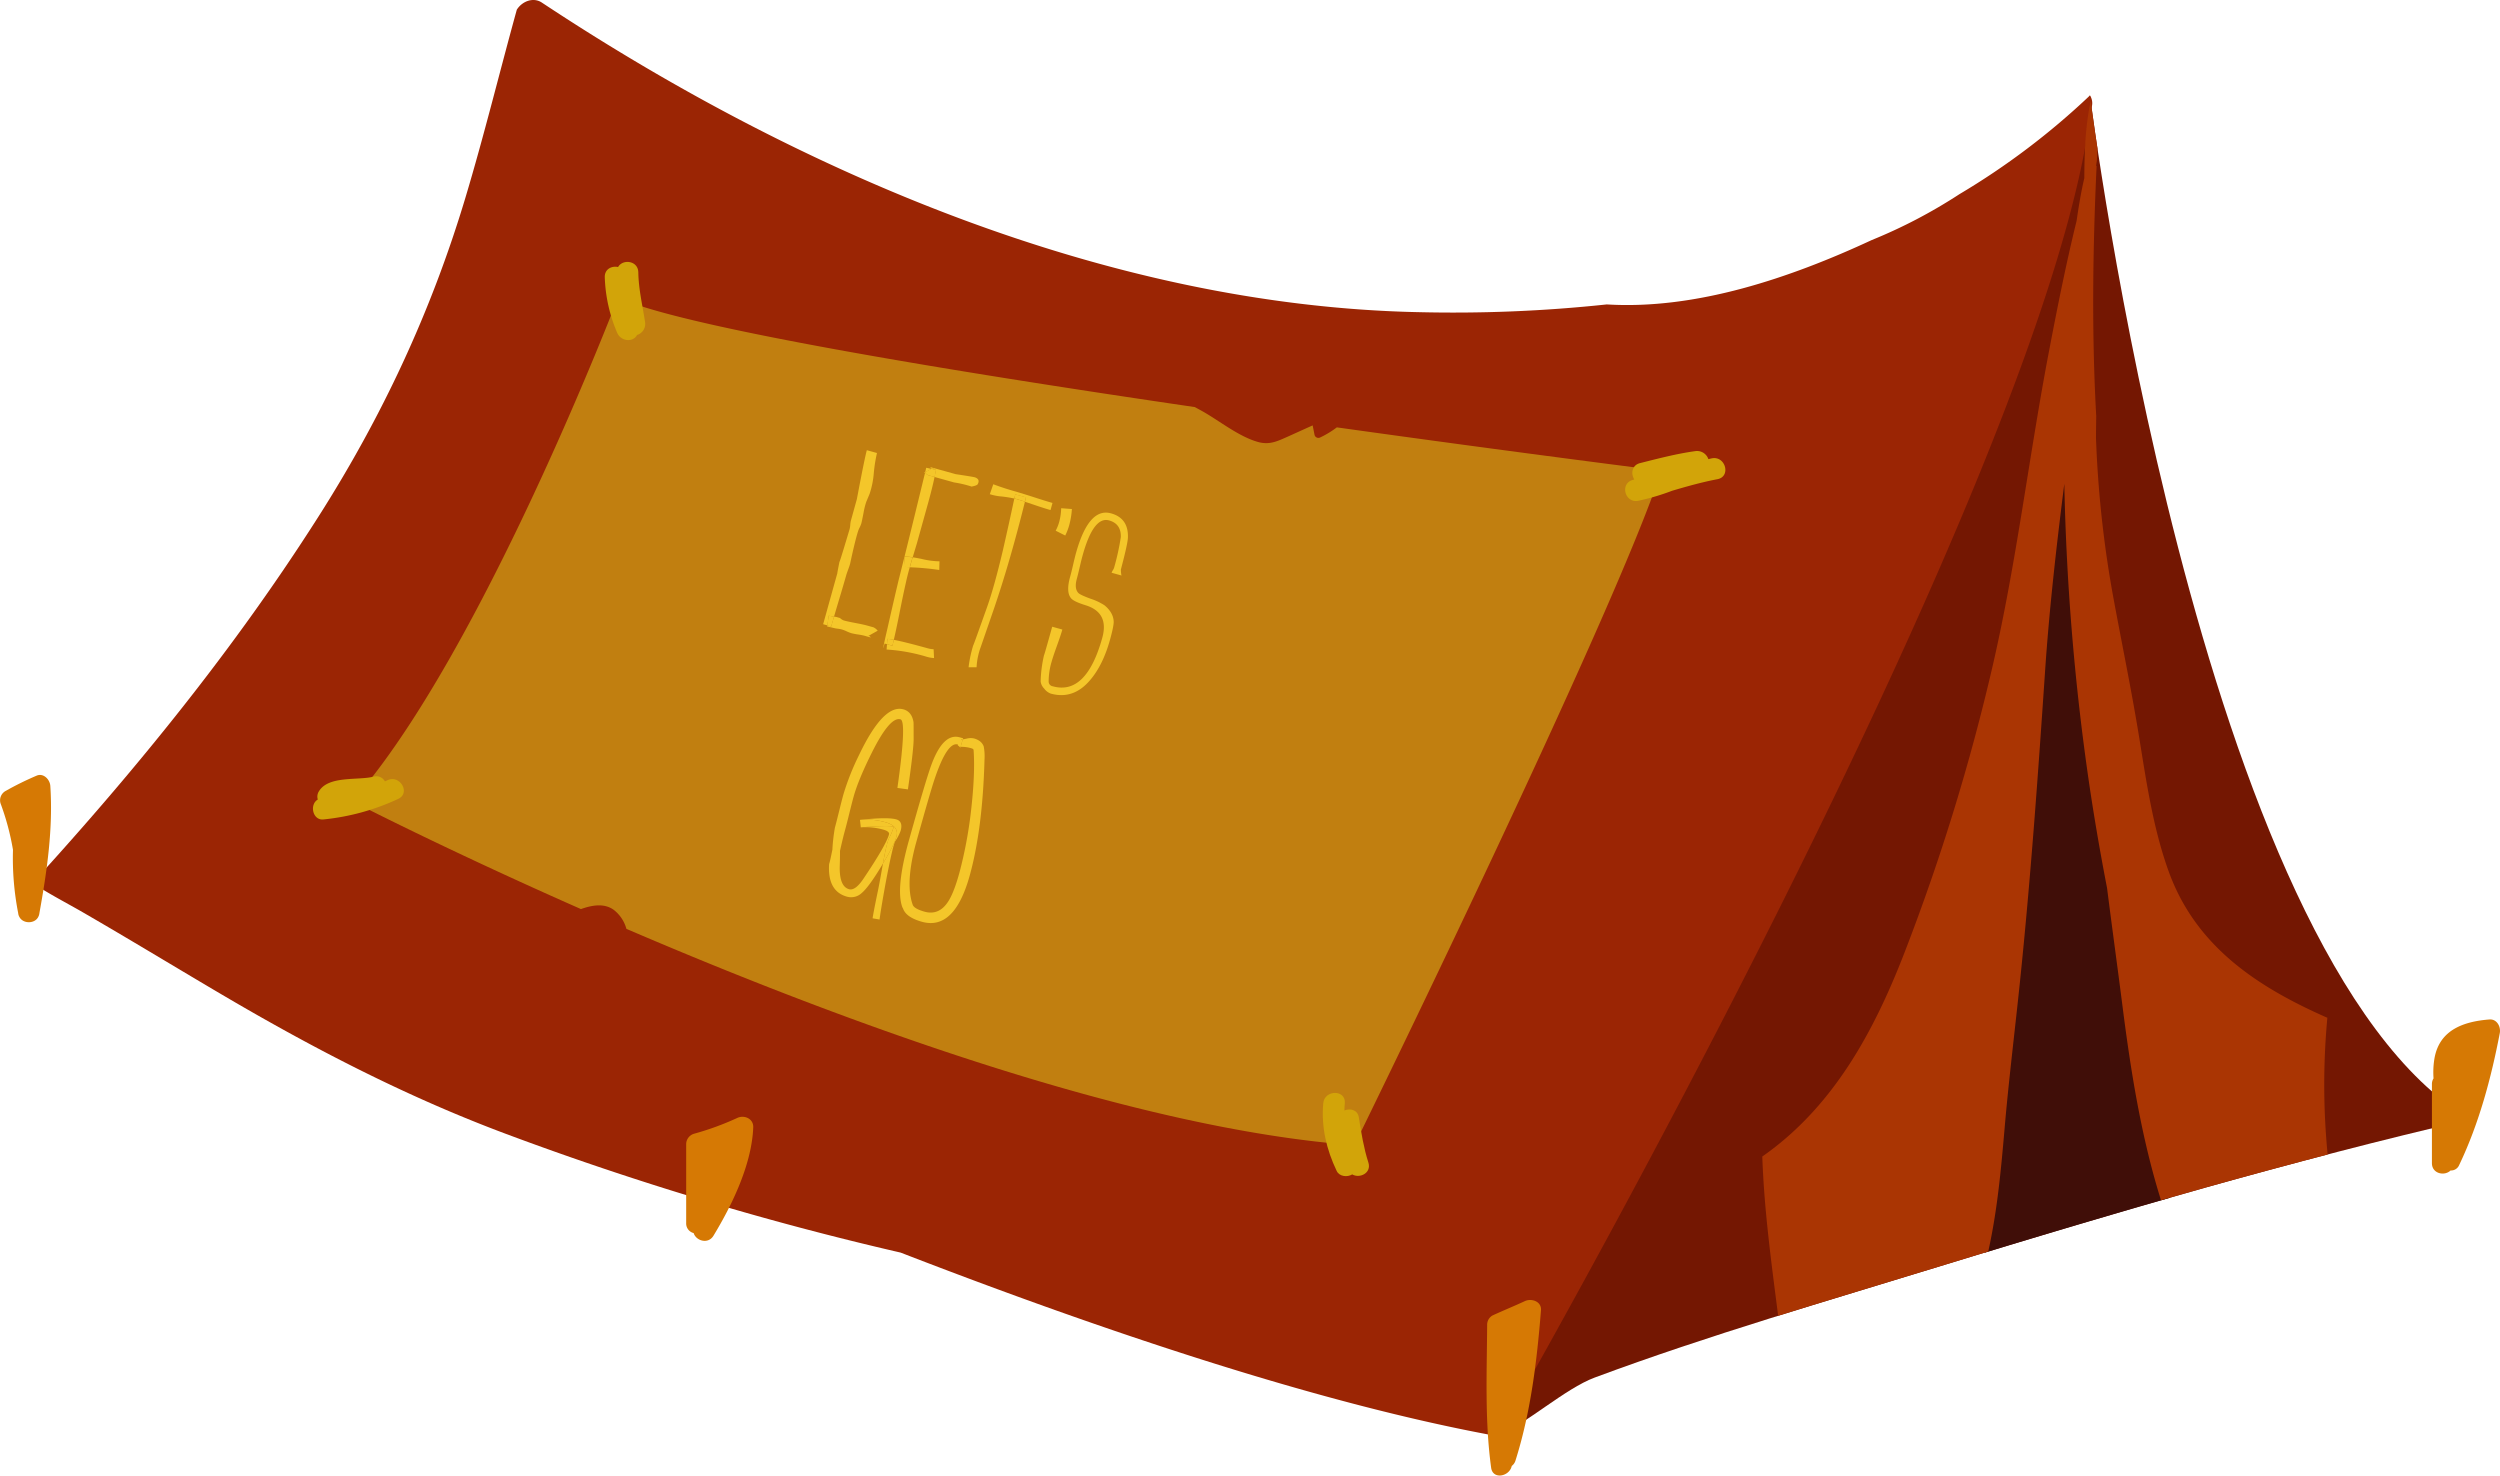 <svg xmlns="http://www.w3.org/2000/svg" width="1080" height="637.44" viewBox="0 0 1080 637.44"><g id="Layer_2" data-name="Layer 2"><g id="Hike14_52944577"><g id="Hike14_52944577-2" data-name="Hike14_52944577"><path d="M902.87 41.22l-256 579.2c12.4-5.24 29.36-20.61 42-25.3C738.48 576.66 789.51 562 840.1 546.41c75.08-23.11 150.54-45.16 227-62.88C949.59 414.45 902.87 41.22 902.87 41.22z" fill="#741702"/><path d="M846.43 83.91A222.59 222.59.0 0 1 808.6 103.7c-35.16 16.34-75.86 30.18-114.46 27.81a624.31 624.31.0 0 1-82.3 3.32C478 131.81 344.18 74 234.07 1.11c-3.7-2.45-8.35-.55-10.62 2.79l-.18.26c-7.47 27.05-14.14 54.34-22.22 81.28-14.81 49.34-36.06 94.74-63.74 138.15-36 56.54-78.18 108.5-123.25 157.89 7.14 4.72 14.92 8.7 21.71 12.63 19.49 11.27 38.72 22.95 58.1 34.39 40.16 23.72 80.81 44.93 124.55 61.28a1362.19 1362.19.0 0 0 170.65 51.34c88.1 34.11 181.92 65.52 257.8 79.3.0.0 238-414.16 256.44-573.3a6.24 6.24.0 0 0-.44-5.9A317.65 317.65.0 0 1 846.43 83.91z" fill="#9b2504"/><path d="M570.41 188.94a1.72 1.72.0 0 1-2.51-1l-.83-4.17c-3.55 1.58-7.08 3.2-10.63 4.8-4.52 2-7.94 3.74-12.88 2.39-8.27-2.27-16.52-9-23.95-13.21-1.15-.65-2.3-1.26-3.45-1.89C408.91 160.12 293.67 141.08 267 128.5c0 0-59 154.42-114.83 217.65.0.0 40 20.64 98.8 46.57 4.74-1.68 9.92-2.65 14.09.28a15.6 15.6.0 0 1 5.55 8.27c91.49 39.3 218.3 86.39 314.5 93.45.0.0 113-230.46 132.55-291.36.0.0-61.94-7.78-140.15-18.74A40.13 40.13.0 0 1 570.41 188.94z" fill="#c17f10"/><path d="M275.75 117.64c-.1-5.09-6.74-5.85-8.74-2.28-2.66-.61-5.82.83-5.75 4.35a66.22 66.22.0 0 0 5.34 24c1.6 3.86 6.93 4.29 8.6 1a5 5 0 0 0 3.48-5.54C277.58 132 275.88 125 275.75 117.64z" fill="#d2a409"/><path d="M167.36 337.08c-.36.17-.73.29-1.09.46a4.22 4.22.0 0 0-5-2c-6.63 1.66-19.36-.53-23.48 6.28a4.22 4.22.0 0 0-.5 3.57c-3.72 2.18-2.2 9.13 2.46 8.61a99.74 99.74.0 0 0 32.35-8.91C177.47 342.52 172.74 334.49 167.36 337.08z" fill="#d2a409"/><path d="M587 482.62c-.53-3.19-3.75-3.93-6.22-2.9.0-1 .08-2.06.18-3.1.53-6-8.79-5.93-9.32.0-.91 10.26 1.39 20 5.81 29.24 1.16 2.43 4.56 2.8 6.71 1.48 3.18 1.89 8.39-.56 7-5.06C589.09 495.86 588.06 489.24 587 482.62z" fill="#d2a409"/><path d="M739.52 198c-.51.1-1 .24-1.5.35a5.18 5.18.0 0 0-5.74-3.45c-8.07 1.12-15.91 3.18-23.8 5.17-3.58.91-4 4.65-2.46 7.06l-.64.18c-5.8 1.62-3.36 10.31 2.48 9A98.19 98.19.0 0 0 722.38 212c6.48-1.91 13-3.75 19.62-5C747.89 205.81 745.39 196.84 739.52 198z" fill="#d2a409"/><path d="M360.31 266.37c.55-1.92 1.21-4.15 2-6.77q2.22-7.4 3.23-11c.14-.49.41-1.3.83-2.44s.71-2 .87-2.59q2.17-10.08 3.42-14a10.18 10.18.0 0 1 .7-1.68 11.48 11.48.0 0 0 .71-1.7c.24-.87.56-2.45 1-4.76a30.33 30.33.0 0 1 1.18-4.69l1.42-3.38a37.19 37.19.0 0 0 1.79-8.77 66.46 66.46.0 0 1 1.39-8.89l-4.38-1.22q-.89 3.22-3.62 17.54l-.68 3.58-2.59 9.34a10.54 10.54.0 0 0-.27 1.81 10.54 10.54.0 0 1-.27 1.81q-4.63 15.53-4.37 14-1.15 5.81-.9 4.93l-3.09 11.08q-2.07 7.46-3.08 11.09l1.84.51L358 266z" fill="#f4c62a"/><path d="M377.34 271l-2.77-.77q-1.6-.45-5-1.09t-5-1.09A4.6 4.6.0 0 1 362.9 267l-1.74-.49-.85-.14c-.5 1.69-.91 3.14-1.23 4.28l-1.68-.47-.07.46c1.66.37 2.65.6 3 .69a12.71 12.71.0 0 0 1.63.28 12.86 12.86.0 0 1 1.69.31 15.42 15.42.0 0 1 2.09.81 15 15 0 0 0 2.1.82 26.63 26.63.0 0 0 2.79.54 27.77 27.77.0 0 1 2.79.54l2.73.76a1 1 0 0 0-1.09-.62l4.1-2.31A5.06 5.06.0 0 0 377.34 271z" fill="#f4c62a"/><path d="M360.31 266.37 358 266l-.61 4.22 1.68.47C359.4 269.51 359.81 268.06 360.31 266.37z" fill="#f4c62a"/><path d="M390.71 240.55 391 245l2 .1c.36-1.32.77-2.75 1.22-4.31a23 23 0 0 0-3.54-.28S390.72 240.53 390.71 240.55z" fill="#f4c62a"/><path d="M390.71 240.55q-1.51 6.16-2.51 10.07-1.86 7.81-4.68 20.23-3.07 13.29-1.37 7.16l1 .28.17-2.3a23.75 23.75.0 0 1 2.81.4q.93-3.93 2.39-11.21 1.53-7.76 2.94-14c.36-1.64.88-3.71 1.56-6.16l-2-.1z" fill="#f4c62a"/><path d="M399.6 204a.19.19.0 0 1-.29-.08l-.12.44.45-.26s0 0 0 0z" fill="#f4c62a"/><path d="M405.76 246.23l.1-3.74a34.33 34.33.0 0 1-7.58-1c-1.51-.32-2.83-.56-4-.73-.45 1.56-.86 3-1.22 4.31A113.07 113.07.0 0 1 405.76 246.23z" fill="#f4c62a"/><path d="M401.94 201.8a1 1 0 0 0 .55.67l.61-.35z" fill="#f4c62a"/><path d="M383.18 278.29l2.33.65c.19-.67.4-1.54.65-2.55a23.75 23.75.0 0 0-2.81-.4z" fill="#f4c62a"/><path d="M390.71 240.47v.08s0-.05.0-.08z" fill="#f4c62a"/><path d="M383.18 278.29 383 280.6a76.29 76.29.0 0 1 16.93 3 13.4 13.4.0 0 0 3.58.68l-.19-3.82a9.76 9.76.0 0 1-2.42-.36c-6.74-1.87-11.63-3.1-14.74-3.69-.25 1-.46 1.88-.65 2.55z" fill="#f4c62a"/><path d="M399.67 204.06v0q-5.65 23.25-8.91 36.39a23 23 0 0 1 3.54.28c.53-1.8 1.11-3.74 1.76-5.87q3.29-11.81 4.87-17.5 1.77-6.36 2.81-11.32L401 205.3A2.88 2.88.0 0 1 399.67 204.06z" fill="#f4c62a"/><path d="M402.37 202.54l-2.24-.46c-.17.67-.32 1.31-.48 2 0 0 0 0 0 0z" fill="#f4c62a"/><path d="M403.17 202.7s0 .06-.09.0a1.6 1.6.0 0 1-.23-.1l-.48-.1-2.7 1.52A2.88 2.88.0 0 0 401 205.3l2.75.76c.23-1.09.44-2.13.61-3.13z" fill="#f4c62a"/><path d="M421.14 206.2q-.87-.25-8.27-1.36l-9.59-2.67a1.48 1.48.0 0 0 0 .47c0 .06-.07.0-.1.06l1.15.23c-.17 1-.38 2-.61 3.13l8.48 2.36a47.28 47.28.0 0 1 7.52 1.78c1.55-.3 2.43-.64 2.63-1C423.16 207.76 422.76 206.75 421.14 206.2z" fill="#f4c62a"/><path d="M402.49 202.47l-.12.07.48.1z" fill="#f4c62a"/><path d="M403.08 202.74c.05.0.06.0.09.0l-.32-.06A1.6 1.6.0 0 0 403.08 202.74z" fill="#f4c62a"/><path d="M403.29 202l-.19.1h.18S403.27 202.07 403.29 202z" fill="#f4c62a"/><path d="M403.17 202.7s.09.0.1-.06a1.48 1.48.0 0 1 0-.47h-.18l-.61.35.36.17z" fill="#f4c62a"/><path d="M438.19 215.35q-2.37 11.16-5 22.64-3.68 15.48-6.65 23.92-6.54 18.45-6.05 16.7a53.93 53.93.0 0 0-2.06 9.64h3.45a29.72 29.72.0 0 1 1.81-8.77L429.38 263q7-20.47 13.4-46.28c-1.79-.58-3.28-1-4.4-1.35z" fill="#f4c62a"/><path d="M438.58 213.56l-.39 1.79h.19c1.12.31 2.61.77 4.4 1.35.15-.63.31-1.25.47-1.88z" fill="#f4c62a"/><path d="M439.19 212.47q-5.4-1.5-10.09-3.27l-1.5 4.29a22.41 22.41.0 0 0 5.22 1 50.5 50.5.0 0 1 5.37.88l.39-1.79 4.67 1.3c-.16.63-.32 1.25-.47 1.88l3.32 1.11c3.4 1.16 6 2 7.73 2.47l.85-3.07c-1.75-.49-4.33-1.28-7.75-2.39S440.94 213 439.19 212.47z" fill="#f4c62a"/><path d="M457.58 225.45a17.75 17.75.0 0 1-1.53 3.81l4.13 2.09a24.34 24.34.0 0 0 1.74-4.54 35 35 0 0 0 1.14-6.91l-4.63-.35A25.47 25.47.0 0 1 457.58 225.45z" fill="#f4c62a"/><path d="M484.59 248.67h-.13C484.5 248.79 484.55 248.84 484.59 248.67z" fill="#f4c62a"/><path d="M451 283.05c.05-.21.08-.41.13-.62C451.08 282.78 451 283 451 283.05z" fill="#f4c62a"/><path d="M487.26 232.28q.3-8.4-7.29-10.51-9.63-2.67-15.14 17.16c-.33 1.17-.75 2.88-1.27 5.15s-.95 4-1.28 5.14c-1.21 4.38-1.08 7.46.42 9.23q1.17 1.43 6.24 3 10.28 3.17 7.24 14.11-6.94 24.93-21.38 20.92a2.07 2.07.0 0 1-1.78-2.06 30 30 0 0 1 1.25-8.46c.43-1.55 1.2-3.87 2.33-7s1.9-5.42 2.33-7l-4.38-1.22c-2.39 8.62-3.56 12.69-3.52 12.25a55.93 55.93.0 0 0-1.47 11.35 5.16 5.16.0 0 0 1.5 3.09 6.29 6.29.0 0 0 2.84 2.2q9.78 2.71 17-5.79 5.56-6.48 8.61-17.41c1.13-4.08 1.67-6.76 1.6-8-.13-2.55-1.45-4.85-3.93-6.91a24.8 24.8.0 0 0-6-2.85q-4.46-1.63-5.32-2.5c-1.22-1.29-1.45-3.33-.66-6.16q.48-1.74 1.25-5.07t1.26-5.07q4.69-16.92 11.41-15.06 5.25 1.47 5.07 7.23a106.07 106.07.0 0 1-2.89 13.18 4.55 4.55.0 0 1-.54 1.11 4.52 4.52.0 0 0-.54 1.1l4.24 1.18a15.35 15.35.0 0 1-.24-2.58Q487.16 234.93 487.26 232.28z" fill="#f4c62a"/><path d="M386.08 357.13a22 22 0 0 1-2 4.94c-.68 1.33-1.56 5-2.65 11 3.2-5.33 5.15-9.23 5.83-11.66q1.26-4.53-4.87-6.23a30.67 30.67.0 0 0-10.88-1l.35 3.24C379.78 356.8 384.53 356.7 386.08 357.13z" fill="#f4c62a"/><path d="M382.39 355.16q6.12 1.71 4.87 6.23c-.68 2.43-2.63 6.33-5.83 11.66l-.12.67q-1.56 9-2.26 12.1c-1.18 5.74-1.88 9.38-2.09 10.89l3 .52q.92-6.51 3-17.72 2.7-14 3.76-16.08a20.14 20.14.0 0 0 2.36-4.53q1.13-4.08-1.93-4.94-3.8-1.05-15.61.22A30.67 30.67.0 0 1 382.39 355.16z" fill="#f4c62a"/><path d="M390.28 306.44q-8.61-2.38-19.14 19.66a109.27 109.27.0 0 0-6.76 17c-.44 1.56-1.05 3.95-1.85 7.19s-1.4 5.63-1.84 7.19a77 77 0 0 0-1.1 9.59c-.59 2.87-1 4.94-1.41 6.21q-.75 11.73 7.71 14.08a6.63 6.63.0 0 0 6.33-1.54q3-2.48 8.45-11.47c.27-.44.51-.85.76-1.28 1.09-6 2-9.65 2.65-11a22 22 0 0 0 2-4.94c-1.55-.43-6.3-.33-14.22.29a28.47 28.47.0 0 1 9.63.95c1.95.54 2.8 1.25 2.56 2.12q-1.31 4.68-11.2 19.36c-2.29 3.35-4.31 4.77-6.06 4.29q-4.38-1.23-4-10.54.12-4.37.08-6 1.33-5.91 2.19-9c.43-1.55 1.05-3.95 1.84-7.18s1.41-5.63 1.84-7.19q2.07-7.44 8-19.29 7.74-15.45 12.27-14.19 2.78.76-1.33 29.64l4.54.63q2.34-16.3 2.47-21.31c0-4.6.0-7.17-.05-7.71Q393.93 307.47 390.28 306.44z" fill="#f4c62a"/><path d="M420.73 319a6.67 6.67.0 0 0-3.09.08c-.72.15-1.29.26-1.74.32l-.75 2.71v.52a14.89 14.89.0 0 1 4.39.6c.68.18 1 .44 1.05.76q.75 10.27-1.15 26.71a186 186 0 0 1-5 26.42q-2.26 8.17-4.57 11.93-4 6.58-10.45 4.8c-3-.84-4.73-1.84-5.13-3l-.18-.52q-3-9.35 1.66-26.3 6.18-22.22 8-27.55 5.43-16.12 10-14.87a.59.59.0 0 1 0 .38 6.21 6.21.0 0 1 1.12 1l.26-.92v-2.64a4.66 4.66.0 0 0 .8-.07l.13-.46h-.15l-1.31-.37q-7.15-2-12.25 11.84-2.56 7-9.75 32.8-5.76 20.71-2.81 28.76l.31.56q1.31 3.81 8.15 5.72 14 3.9 20.62-19.88 5.6-20.13 6.42-50.23a22.83 22.83.0 0 0-.33-5.59Q424.09 319.93 420.73 319z" fill="#f4c62a"/><path d="M415.15 322.11l.75-2.71a4.66 4.66.0 0 1-.8.07z" fill="#f4c62a"/><path d="M15.88 335.06a134.7 134.7.0 0 0-13.53 6.67A4.63 4.63.0 0 0 .21 347a110 110 0 0 1 5.4 20.14 123.71 123.71.0 0 0 2.27 27.46c0 .16.0.32.09.47v0 .07a4 4 0 0 0 .42 1c1.58 3 6.54 3 8.09.05a4.35 4.35.0 0 0 .55-1.74c3.27-18.2 5.93-36.38 4.71-54.91C21.59 336.84 18.87 333.84 15.88 335.06z" fill="#d67904"/><path d="M658.75 562.08c-4.62 2.15-9.35 4.06-14 6.21a4.6 4.6.0 0 0-2.3 4c-.12 20.68-1.07 41.2 1.72 61.76.71 5.3 7.95 3.82 8.9-.75a4.63 4.63.0 0 0 1.63-2.36c6.62-21 9.25-43 11-64.86C666.06 562.26 661.65 560.73 658.75 562.08z" fill="#d67904"/><path d="M1075.42 440.41c-11.13.88-21.45 4.47-23.69 16.59a36.07 36.07.0 0 0-.44 8.87 4.52 4.52.0 0 0-.7 2.47v34.14c0 4.63 5.51 5.68 8.05 3.17a3.81 3.81.0 0 0 3.73-2.37c8.53-17.83 13.85-37.62 17.54-57C1080.43 443.55 1078.65 440.15 1075.42 440.41z" fill="#d67904"/><path d="M318.4 483a122.5 122.5.0 0 1-18.55 6.77 4.71 4.71.0 0 0-3.42 4.49v34.14a4.26 4.26.0 0 0 3.23 4.29c1 3.3 6.2 5 8.55 1.16 8.14-13.43 16.57-30.91 17.19-46.83C325.55 483.18 321.4 481.51 318.4 483z" fill="#d67904"/><path d="M922.18 390.22c-7.16-57-24.83-114.08-16.29-171.93A11.62 11.62.0 0 0 899.16 206a75.24 75.24.0 0 1 1.3-8.61c3-13.65-18-19.46-21-5.77-5.63 25.86-2.74 54.2-3.92 80.57-1.4 31.1-1.14 62.22-2.46 93.32-1.37 32.08-4.64 63.68-8 95.59-.17 1.58-.32 3.16-.48 4.74-6.28 12.94-9 29-9.82 40.65-.48 6.53.79 12.9 4.22 17.92-.51 5.58-1 11.17-1.58 16.75q39.93-12.18 80-23.71c-1.4-14.06-2.7-28.14-5.14-42.09C927.38 447 925.76 418.67 922.18 390.22z" fill="#400e08"/><path d="M1005.42 439.68c-30.27-13.32-56.87-30.8-68.59-63.34-6.68-18.55-9.55-38.33-12.69-57.7-3.4-21-7.76-41.77-11.57-62.67a478.88 478.88.0 0 1-7.1-66.68c0-3.18.06-6.36.1-9.55-2-35.85-1.51-72 .16-108l-.22-.16c.11-.7.21-1.42.33-2.13.08-1.79.16-3.59.26-5.38-.13-.8-.25-1.63-.36-2.39-.06-.34-.1-.66-.15-1-.16-1.05-.31-2.07-.45-3l-.12-.82c-.14-1-.27-1.89-.4-2.78.0-.26-.07-.52-.11-.78-.12-.84-.23-1.64-.34-2.4.0-.24-.06-.47-.1-.7-.1-.73-.19-1.41-.28-2 0-.2-.06-.39-.08-.58-.23-1.64-.41-3-.54-4-2.31 10.9-2.69 22.15-2.75 33.32C899 83 898 89.17 897.09 95.41c-4.56 18.58-8.26 37.18-11.86 56-8.67 45.26-14 91.09-24.34 136a912 912 0 0 1-38.08 123.94c-13.2 34.18-30.83 66.85-61.5 88.26.79 23.07 3.93 45.92 6.85 68.8 16.29-5.08 32.62-10 48.94-15h0q11.5-3.51 23-7c6.27-1.94 12.55-3.84 18.82-5.76 3.84-17.24 5.48-34.82 7-52.4 1.82-21.36 4.47-42.61 6.68-63.93 4.63-44.69 7.83-89.51 10.87-134.32 1.83-27.16 4.93-54.11 8.31-81A1041.4 1041.4.0 0 0 901.87 334c2.36 16.62 5.19 33.16 8.38 49.64 2.17 17.15 4.54 34.29 6.72 51.4 3.59 28.14 8.1 56.32 16.57 83.44q35.9-10.29 72-19.73A311.3 311.3.0 0 1 1005.42 439.68z" fill="#aa3503"/></g></g></g></svg>